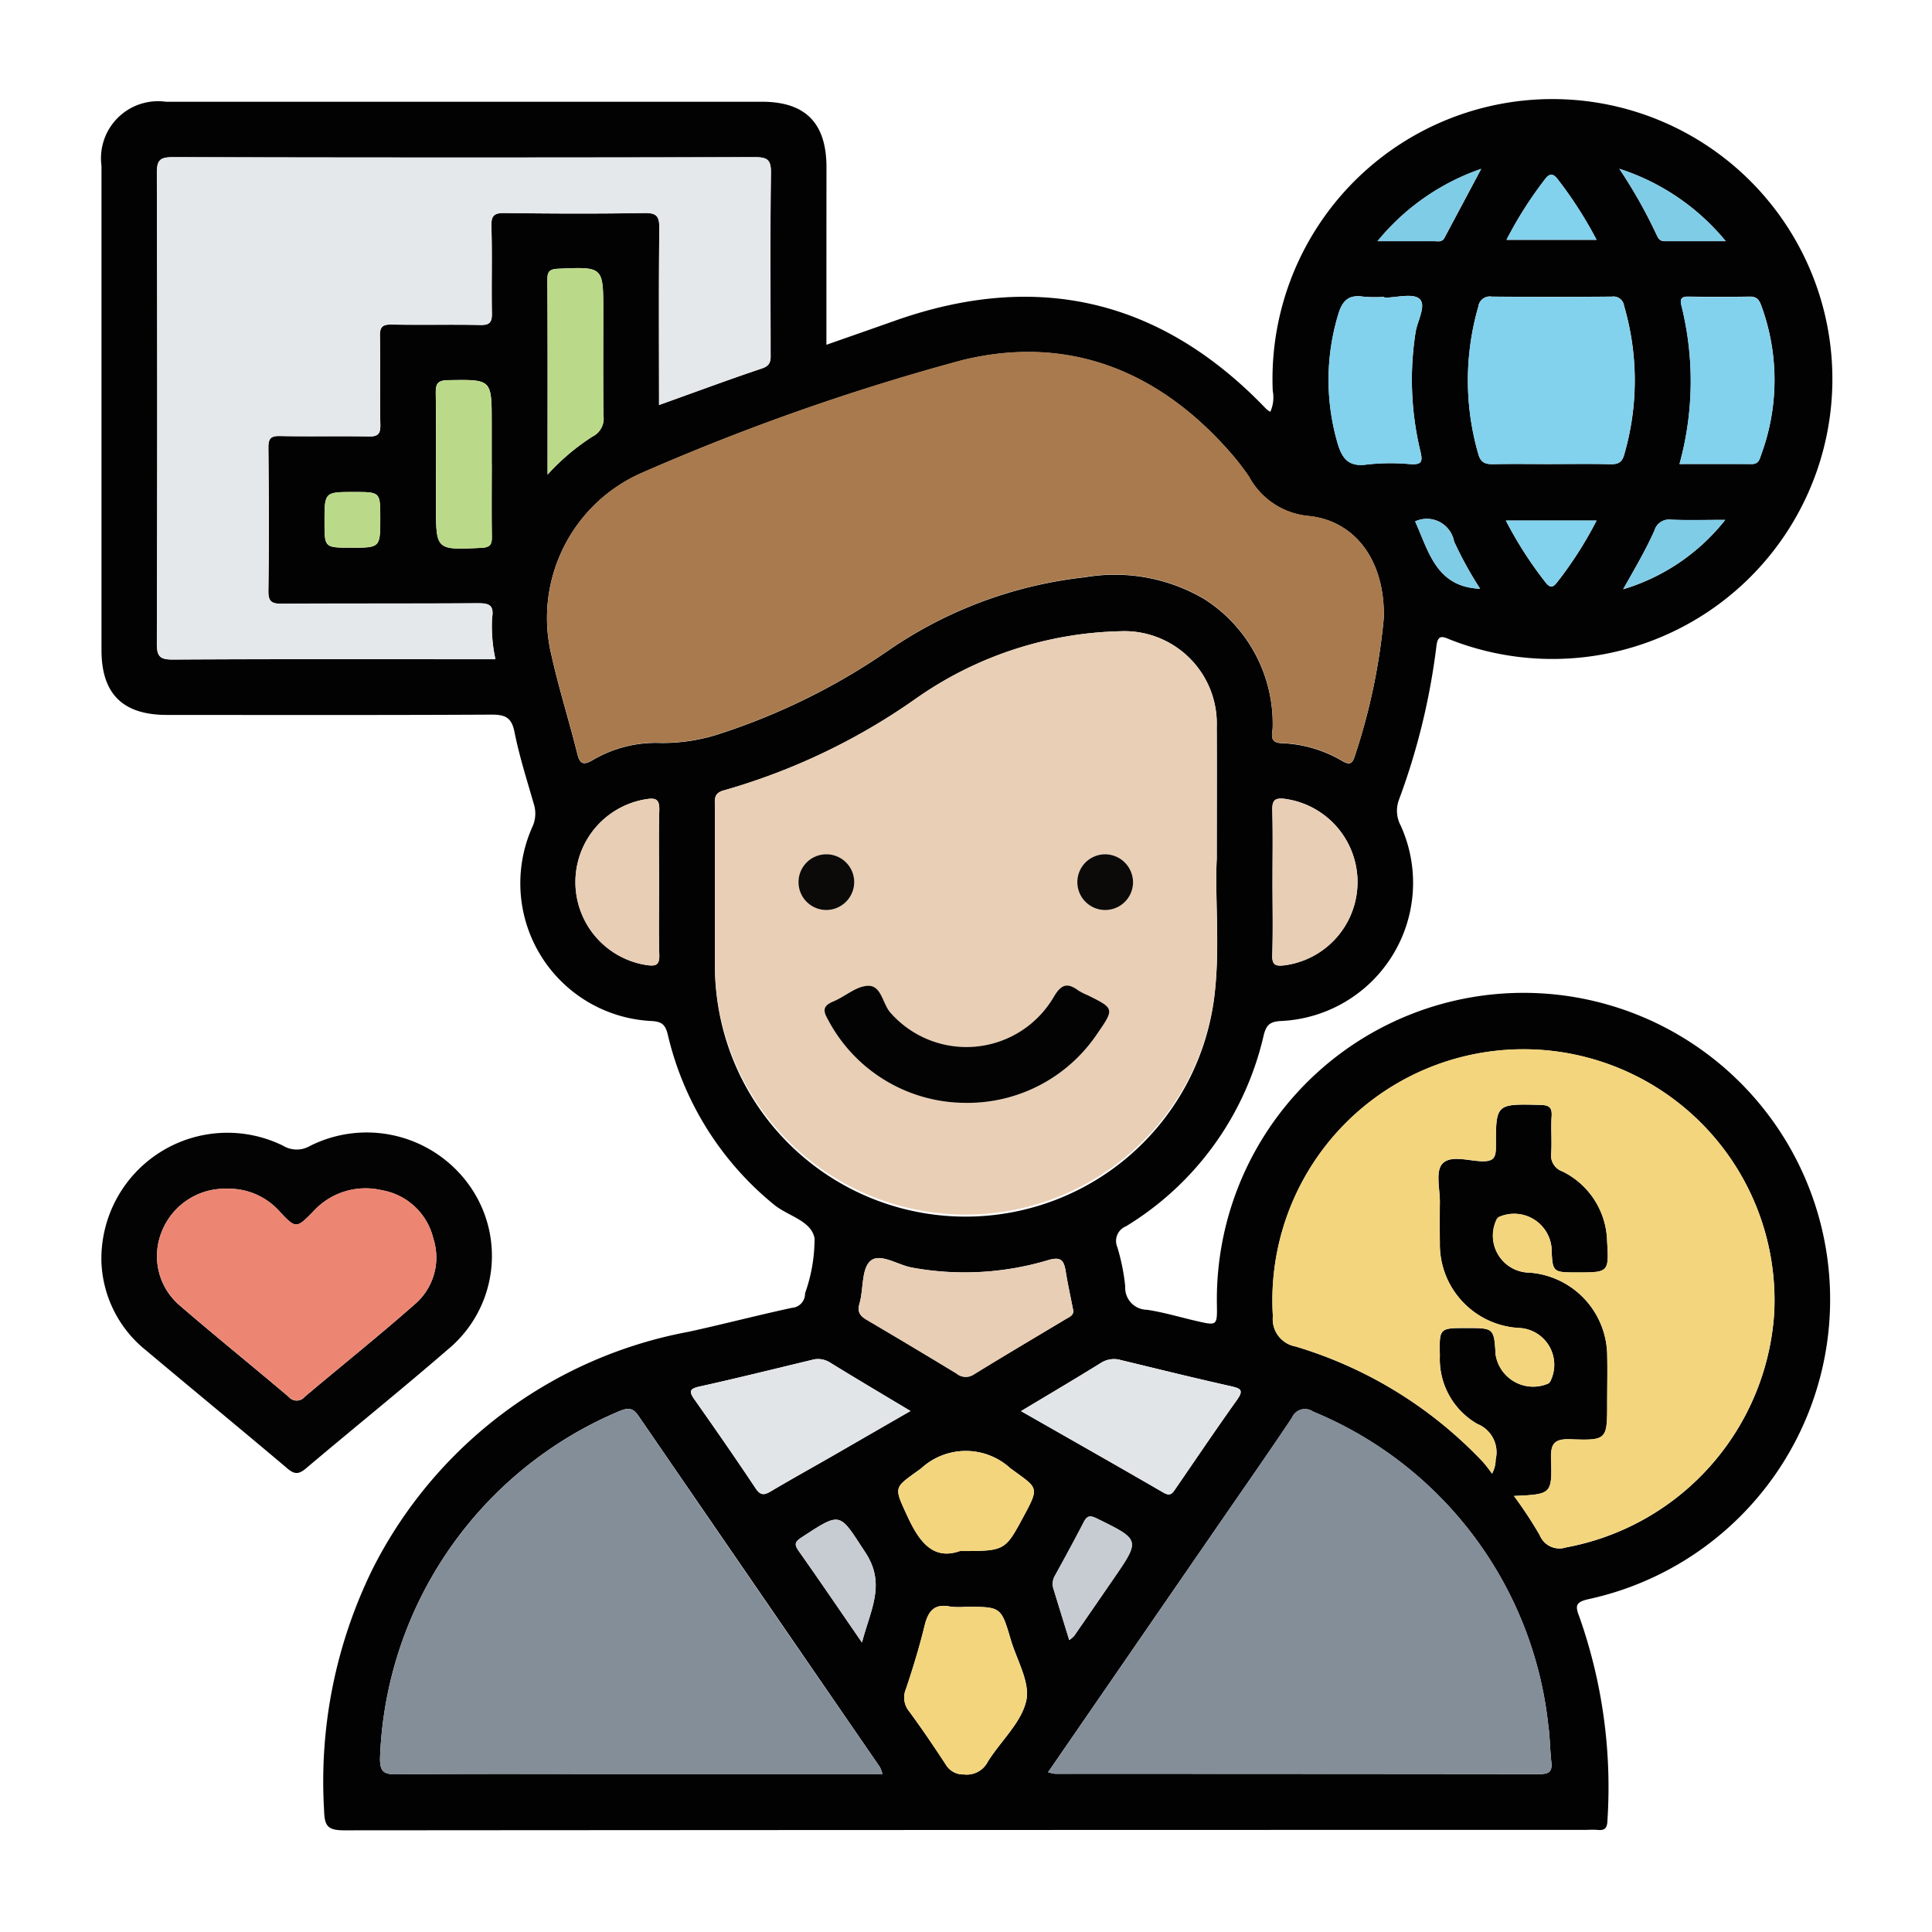 <svg id="Grupo_952055" data-name="Grupo 952055" xmlns="http://www.w3.org/2000/svg" width="86.425" height="86.425" viewBox="0 0 86.425 86.425">
  <rect id="Rectángulo_306506" data-name="Rectángulo 306506" width="86.425" height="86.425" transform="translate(0)" fill="none"/>
  <g id="Grupo_952059" data-name="Grupo 952059" transform="translate(4.535 4.55)">
    <path id="Trazado_628630" data-name="Trazado 628630" d="M1864.863,230.945c1.081-.379,2.078-.726,3.072-1.078q9.589-3.389,16.614,3.96a1.266,1.266,0,0,0,.172.117,1.581,1.581,0,0,0,.108-.942,12.523,12.523,0,1,1,7.985,11.151c-.331-.128-.6-.313-.664.283a30.306,30.306,0,0,1-1.673,6.856,1.406,1.406,0,0,0,.077,1.163,6.189,6.189,0,0,1-5.322,8.738c-.5.024-.686.142-.809.647a13.536,13.536,0,0,1-6.161,8.54.705.705,0,0,0-.385.932,9.175,9.175,0,0,1,.353,1.751.985.985,0,0,0,.976,1.05c.741.111,1.465.33,2.2.5.939.216.939.214.925-.726a13.717,13.717,0,1,1,16.645,13.166c-.592.131-.632.286-.431.794a22.9,22.9,0,0,1,1.256,9.11c-.009.356-.126.458-.451.422a4.092,4.092,0,0,0-.467,0q-27.792,0-55.583.02c-.771,0-.89-.206-.909-.928a21.535,21.535,0,0,1,2.181-10.782,19.917,19.917,0,0,1,14.128-10.592c1.545-.337,3.075-.738,4.62-1.071a.628.628,0,0,0,.586-.6c0-.025.007-.051.011-.077a7.228,7.228,0,0,0,.416-2.431c-.143-.8-1.206-1-1.825-1.517a13.874,13.874,0,0,1-4.737-7.582c-.111-.47-.273-.6-.745-.624a6.169,6.169,0,0,1-5.321-8.673,1.416,1.416,0,0,0,.069-1.036c-.307-1.071-.649-2.136-.865-3.226-.133-.668-.442-.773-1.049-.77-4.833.025-9.667.015-14.5.013-1.973,0-2.925-.943-2.925-2.9q0-10.83,0-21.662a2.552,2.552,0,0,1,2.876-2.868q13.33,0,26.661,0c1.954,0,2.893.952,2.894,2.931C1864.864,225.618,1864.863,228.233,1864.863,230.945Zm17.462,22.975c0-2.235.008-4.053,0-5.871a4.137,4.137,0,0,0-4.331-4.289,16.537,16.537,0,0,0-9.165,3.041,28.4,28.4,0,0,1-8.519,4.068c-.5.124-.433.412-.433.737,0,2.364,0,4.727,0,7.089a11.212,11.212,0,0,0,22.318,1.576C1882.5,258.022,1882.231,255.759,1882.325,253.92Zm7.472-10.792c.048-2.464-1.229-4.31-3.373-4.522a3.372,3.372,0,0,1-2.654-1.753,11.192,11.192,0,0,0-.756-.99c-3.2-3.711-7.264-5.387-12.041-4.234a101.54,101.54,0,0,0-14.373,5.051,7.085,7.085,0,0,0-4.026,8.2c.327,1.466.783,2.9,1.146,4.362.118.471.282.516.683.286a5.547,5.547,0,0,1,3.056-.769,8.2,8.2,0,0,0,2.6-.4,29.1,29.1,0,0,0,7.709-3.831,19.2,19.2,0,0,1,8.68-3.185,7.884,7.884,0,0,1,5.323.981,6.607,6.607,0,0,1,3.055,5.722c0,.285-.193.7.4.722a5.75,5.75,0,0,1,2.735.808c.346.2.449.06.541-.236A27.553,27.553,0,0,0,1889.8,243.129Zm-32.418-9.49c1.591-.569,3.091-1.129,4.609-1.635.425-.142.38-.411.38-.716,0-2.675-.022-5.349.015-8.023.009-.6-.162-.711-.728-.709q-13.014.029-26.028,0c-.589,0-.716.147-.714.722q.033,10.516,0,21.032c0,.585.139.721.719.718,4.572-.027,9.144-.015,13.715-.015h.711a6.89,6.89,0,0,1-.149-1.85c.1-.6-.166-.657-.672-.653-2.909.022-5.818,0-8.729.022-.469,0-.614-.1-.606-.591.031-2.129.023-4.258,0-6.388,0-.4.094-.532.513-.524,1.324.027,2.649-.005,3.974.019.4.008.529-.1.521-.516-.025-1.324.007-2.648-.018-3.972-.009-.411.114-.525.52-.517,1.324.025,2.649-.008,3.974.019.417.009.521-.123.514-.523-.024-1.3.017-2.6-.022-3.894-.015-.5.142-.6.608-.591,2.078.026,4.157.034,6.235,0,.562-.01.675.156.669.689C1857.363,228.33,1857.379,230.926,1857.379,233.638Zm38.238,48.8a18.8,18.8,0,0,1,1.153,1.753.95.95,0,0,0,1.178.554,11.414,11.414,0,0,0,9.313-10.464,11.231,11.231,0,1,0-22.424.124,1.242,1.242,0,0,0,1.011,1.351,19.016,19.016,0,0,1,8.385,5.165,6.042,6.042,0,0,1,.406.525,1.32,1.32,0,0,0,.163-.632,1.363,1.363,0,0,0-.814-1.589,3.347,3.347,0,0,1-1.682-3.058c-.027-1.236-.025-1.236,1.188-1.236,1.234,0,1.234,0,1.308,1.2a1.7,1.7,0,0,0,2.36,1.28.346.346,0,0,0,.122-.175,1.645,1.645,0,0,0-1.424-2.306,3.746,3.746,0,0,1-3.554-3.811q-.011-.9,0-1.792c.007-.593-.2-1.378.1-1.731.354-.419,1.169-.143,1.778-.125.532.015.631-.169.63-.657-.006-1.923.011-1.91,1.964-1.865.4.009.557.091.528.515-.037.543.017,1.092-.018,1.635a.755.755,0,0,0,.5.826,3.571,3.571,0,0,1,2,3.12c.086,1.394.068,1.4-1.334,1.4-1.109,0-1.109,0-1.153-1.116a1.679,1.679,0,0,0-2.358-1.361.342.342,0,0,0-.126.172,1.652,1.652,0,0,0,1.5,2.313,3.756,3.756,0,0,1,3.475,3.65c.02.727,0,1.454,0,2.181,0,1.642,0,1.684-1.639,1.624-.729-.027-.9.2-.872.89C1897.329,282.366,1897.292,282.366,1895.617,282.441Zm-28.247,12.44a1.737,1.737,0,0,0-.114-.31q-5.406-7.857-10.805-15.719c-.295-.431-.556-.32-.911-.176a17.5,17.5,0,0,0-10.645,15.492c-.008.592.148.732.727.727,3.325-.028,6.65-.013,9.975-.013Zm7.408-.079a2.01,2.01,0,0,0,.322.073q10.832,0,21.662.012c.392,0,.579-.088.532-.517-.064-.566-.063-1.14-.143-1.7a17.162,17.162,0,0,0-10.521-14,.631.631,0,0,0-.944.282c-1.141,1.7-2.318,3.382-3.481,5.071C1879.748,287.582,1877.293,291.151,1874.778,294.8Zm22.571-58.521c.857,0,1.714-.013,2.572.007.327.008.525-.054.625-.406a11.881,11.881,0,0,0,0-6.678.479.479,0,0,0-.542-.412q-2.689.024-5.378,0a.519.519,0,0,0-.6.446,11.884,11.884,0,0,0,0,6.6c.107.383.318.456.673.448C1895.582,236.268,1896.465,236.282,1897.349,236.282Zm-21.46,37.792c-.108-.559-.231-1.115-.321-1.676-.079-.49-.208-.677-.795-.5a13.022,13.022,0,0,1-6.07.332c-.647-.111-1.442-.682-1.876-.294-.4.36-.3,1.26-.483,1.9-.113.392.033.56.336.738q2.006,1.181,4,2.391a.647.647,0,0,0,.777.043c1.366-.842,2.747-1.657,4.124-2.482C1875.754,274.426,1875.966,274.347,1875.889,274.074Zm-2.322,4.574c2.208,1.26,4.3,2.445,6.38,3.65.31.18.4.013.541-.188.91-1.325,1.81-2.658,2.743-3.966.32-.449.145-.515-.286-.612-1.643-.368-3.277-.773-4.914-1.168a1.085,1.085,0,0,0-.886.127C1876,277.2,1874.839,277.884,1873.567,278.648Zm-4.945-.006c-1.274-.764-2.452-1.46-3.616-2.177a1,1,0,0,0-.815-.1c-1.663.4-3.322.813-4.99,1.182-.452.1-.5.208-.241.579.926,1.314,1.842,2.634,2.733,3.972.214.322.378.323.678.144.89-.53,1.8-1.032,2.7-1.548C1866.225,280.024,1867.384,279.354,1868.622,278.642Zm2.484,8.76a3.512,3.512,0,0,1-.7-.008c-.725-.149-.993.212-1.151.86-.231.954-.521,1.9-.834,2.828a.973.973,0,0,0,.147,1c.567.772,1.107,1.567,1.631,2.369a.9.9,0,0,0,.815.45,1.053,1.053,0,0,0,1.068-.566c.573-.924,1.5-1.743,1.722-2.731.184-.819-.425-1.82-.694-2.737C1872.678,287.4,1872.673,287.4,1871.106,287.4Zm31.919-51.121c1.118,0,2.175-.005,3.231,0,.323,0,.355-.225.434-.447a9.643,9.643,0,0,0,0-6.621c-.1-.285-.214-.428-.538-.421-.907.018-1.816.016-2.724,0-.333-.005-.389.112-.312.414A13.949,13.949,0,0,1,1903.025,236.28Zm-13.207-7.442V228.8a6.244,6.244,0,0,1-.932-.008c-.66-.1-.946.177-1.128.8a10.117,10.117,0,0,0-.053,5.666c.2.733.48,1.174,1.36,1.038a9.73,9.73,0,0,1,1.94-.012c.472.022.545-.1.431-.566a13.7,13.7,0,0,1-.219-5.322c.079-.52.5-1.215.176-1.506C1891.094,228.625,1890.36,228.838,1889.818,228.838Zm-5,26.143c0,1.089.026,2.18-.011,3.268-.016.468.181.5.548.456a3.756,3.756,0,0,0,.007-7.447c-.475-.06-.562.1-.552.533C1884.838,252.853,1884.819,253.918,1884.819,254.981Zm-27.441.062c0-1.09-.021-2.181.01-3.27.013-.462-.125-.572-.572-.5a3.755,3.755,0,0,0,.037,7.427c.4.055.549-.022.535-.463C1857.357,257.172,1857.379,256.108,1857.379,255.043Zm13.456,29.864c2.017,0,2.017,0,2.845-1.541.733-1.365.649-1.25-.592-2.164a2.947,2.947,0,0,0-3.985.008c-1.233.9-1.25.763-.6,2.176C1869.039,284.535,1869.665,285.318,1870.834,284.907Zm-18.444-48.153a9.912,9.912,0,0,1,2.008-1.7.9.9,0,0,0,.492-.939c-.02-1.557-.008-3.113-.008-4.669,0-2,0-1.988-2.02-1.9-.37.017-.483.112-.481.485C1852.4,230.881,1852.39,233.733,1852.39,236.754Zm-2.5-.475v-1.864c0-1.934,0-1.918-1.949-1.885-.447.008-.56.14-.553.569.022,1.683.01,3.366.01,5.049,0,1.991,0,1.979,2.026,1.883.377-.018.48-.128.474-.491C1849.88,238.455,1849.893,237.367,1849.893,236.279ZM1866.455,289c.375-1.464,1.089-2.611.147-4.036-1.169-1.775-1.044-1.848-2.849-.667-.272.178-.351.293-.142.589C1864.534,286.191,1865.434,287.516,1866.455,289Zm9.272-.109a1.639,1.639,0,0,0,.214-.182q.884-1.277,1.763-2.556c1.21-1.759,1.2-1.748-.749-2.706-.319-.156-.44-.11-.59.182-.415.8-.849,1.6-1.286,2.39a.728.728,0,0,0-.052.6C1875.249,287.346,1875.476,288.077,1875.727,288.888Zm19.531-50.081a17.417,17.417,0,0,0,1.764,2.751c.185.241.323.282.526.012a17.162,17.162,0,0,0,1.767-2.763Zm.03-12.557h4.027a18.254,18.254,0,0,0-1.7-2.66c-.22-.3-.383-.361-.628-.024A17.563,17.563,0,0,0,1895.287,226.249Zm5.218,15.629a9.161,9.161,0,0,0,4.563-3.1c-.932,0-1.677.023-2.417-.009a.68.68,0,0,0-.75.487C1901.507,240.147,1901.009,240.989,1900.506,241.878Zm-.171-18.806a22.148,22.148,0,0,1,1.646,2.91c.074.163.145.328.376.326.857,0,1.714,0,2.736,0A10.2,10.2,0,0,0,1900.335,223.073Zm-10.816,3.236c.966,0,1.738,0,2.508,0,.172,0,.371.061.483-.147.52-.975,1.039-1.951,1.645-3.087A10.331,10.331,0,0,0,1889.518,226.309Zm-45.932,13.712c1.319,0,1.319,0,1.319-1.329,0-1.163,0-1.163-1.176-1.163-1.318,0-1.318,0-1.318,1.33C1842.411,240.021,1842.411,240.021,1843.586,240.021Zm47.613-1.175c.608,1.348.946,2.935,2.906,3.009a16.825,16.825,0,0,1-1.164-2.113A1.24,1.24,0,0,0,1891.2,238.846Z" transform="translate(-1832.43 -220.072)" fill="#020202"/>
    <path id="Trazado_628631" data-name="Trazado 628631" d="M1832.433,285.469a5.638,5.638,0,0,1,8.122-5.21,1.176,1.176,0,0,0,1.2.016,5.639,5.639,0,0,1,7.181,1.824,5.429,5.429,0,0,1-1.024,7.291c-2.079,1.8-4.222,3.523-6.323,5.3-.314.266-.505.291-.835.011-2.1-1.776-4.226-3.519-6.33-5.289A5.318,5.318,0,0,1,1832.433,285.469Zm5.611-3.284a3.037,3.037,0,0,0-2.919,1.938,2.9,2.9,0,0,0,.79,3.267c1.611,1.389,3.267,2.726,4.89,4.1a.468.468,0,0,0,.726,0c1.625-1.373,3.288-2.7,4.885-4.106a2.757,2.757,0,0,0,.864-2.969,2.867,2.867,0,0,0-2.312-2.163,3.154,3.154,0,0,0-3.052.945c-.765.785-.789.778-1.519,0A3.042,3.042,0,0,0,1838.044,282.185Z" transform="translate(-1832.431 -233.559)" fill="#040303"/>
    <path id="Trazado_628632" data-name="Trazado 628632" d="M1890.351,260.848c-.094,1.838.171,4.1-.134,6.351a11.219,11.219,0,0,1-22.318-1.576c0-2.363,0-4.726,0-7.089,0-.324-.069-.613.433-.737a28.405,28.405,0,0,0,8.519-4.068,16.537,16.537,0,0,1,9.165-3.041,4.137,4.137,0,0,1,4.331,4.289C1890.359,256.8,1890.351,258.613,1890.351,260.848Zm-11.285,10.936A6.983,6.983,0,0,0,1885,268.7c.785-1.127.77-1.137-.425-1.731a2.84,2.84,0,0,1-.415-.211c-.5-.361-.766-.281-1.1.292a4.527,4.527,0,0,1-7.306.7c-.359-.4-.4-1.224-1.014-1.2-.521.022-1.013.483-1.539.7-.45.187-.482.391-.243.806A6.966,6.966,0,0,0,1879.065,271.784Zm-6.168-8.626a1.246,1.246,0,1,0-1.255-1.217A1.257,1.257,0,0,0,1872.9,263.158Zm13.709-1.229a1.246,1.246,0,1,0-1.244,1.229A1.253,1.253,0,0,0,1886.607,261.929Z" transform="translate(-1840.456 -227)" fill="#e9cfb5"/>
    <path id="Trazado_628633" data-name="Trazado 628633" d="M1895.635,246.4a27.54,27.54,0,0,1-1.292,6.205c-.091.3-.194.438-.541.236a5.749,5.749,0,0,0-2.735-.808c-.6-.019-.4-.436-.4-.722a6.607,6.607,0,0,0-3.055-5.722,7.884,7.884,0,0,0-5.323-.981,19.2,19.2,0,0,0-8.679,3.185,29.1,29.1,0,0,1-7.709,3.831,8.2,8.2,0,0,1-2.6.4,5.546,5.546,0,0,0-3.056.769c-.4.23-.566.185-.683-.286-.364-1.458-.819-2.9-1.147-4.362a7.086,7.086,0,0,1,4.026-8.2,101.561,101.561,0,0,1,14.373-5.051c4.777-1.153,8.836.523,12.041,4.234a11.2,11.2,0,0,1,.757.99,3.372,3.372,0,0,0,2.654,1.753C1894.407,242.093,1895.683,243.939,1895.635,246.4Z" transform="translate(-1838.268 -223.347)" fill="#a97a4d"/>
    <path id="Trazado_628634" data-name="Trazado 628634" d="M1858.1,234.364c0-2.713-.016-5.308.013-7.9.006-.532-.108-.7-.669-.689-2.078.037-4.156.029-6.235,0-.467-.005-.623.093-.608.591.04,1.3,0,2.6.022,3.894.007.4-.1.532-.514.523-1.325-.026-2.65.006-3.974-.019-.406-.008-.528.106-.52.517.026,1.324-.007,2.648.018,3.972.009.412-.116.524-.521.516-1.325-.024-2.65.009-3.974-.019-.419-.009-.516.126-.513.524.019,2.129.026,4.258,0,6.388-.007.494.138.6.606.591,2.91-.022,5.819,0,8.729-.022.506,0,.771.05.672.653a6.9,6.9,0,0,0,.149,1.85h-.71c-4.572,0-9.144-.012-13.715.015-.58,0-.722-.133-.72-.718q.034-10.516,0-21.032c0-.575.125-.723.714-.722q13.015.033,26.028,0c.566,0,.736.111.728.709-.038,2.674-.016,5.349-.015,8.023,0,.306.045.574-.38.716C1861.2,233.235,1859.7,233.795,1858.1,234.364Z" transform="translate(-1833.156 -220.798)" fill="#e5e8eb"/>
    <path id="Trazado_628635" data-name="Trazado 628635" d="M1910.937,294.844c1.675-.075,1.711-.076,1.659-1.65-.023-.692.143-.917.872-.89,1.638.06,1.639.018,1.639-1.624,0-.727.015-1.455,0-2.181a3.756,3.756,0,0,0-3.475-3.65,1.652,1.652,0,0,1-1.5-2.313.344.344,0,0,1,.126-.172,1.679,1.679,0,0,1,2.359,1.361c.043,1.116.043,1.116,1.153,1.116,1.4,0,1.42,0,1.334-1.4a3.57,3.57,0,0,0-2-3.12.755.755,0,0,1-.5-.826c.035-.543-.019-1.092.018-1.635.029-.425-.132-.506-.528-.515-1.952-.046-1.969-.059-1.964,1.865,0,.487-.1.672-.63.657-.609-.018-1.424-.294-1.778.125-.3.353-.09,1.137-.1,1.731s-.007,1.195,0,1.792a3.747,3.747,0,0,0,3.554,3.811,1.645,1.645,0,0,1,1.424,2.306.348.348,0,0,1-.122.175,1.7,1.7,0,0,1-2.36-1.28c-.073-1.2-.073-1.2-1.308-1.2-1.212,0-1.215,0-1.188,1.236a3.348,3.348,0,0,0,1.682,3.058,1.364,1.364,0,0,1,.815,1.589,1.323,1.323,0,0,1-.163.632,6,6,0,0,0-.406-.525,19.017,19.017,0,0,0-8.385-5.165,1.242,1.242,0,0,1-1.011-1.351,11.231,11.231,0,1,1,22.424-.124,11.413,11.413,0,0,1-9.312,10.464.95.95,0,0,1-1.178-.554A18.838,18.838,0,0,0,1910.937,294.844Z" transform="translate(-1847.75 -232.474)" fill="#f3d57e"/>
    <path id="Trazado_628636" data-name="Trazado 628636" d="M1871.016,311.985h-11.773c-3.325,0-6.65-.015-9.975.013-.578.005-.735-.135-.727-.727a17.5,17.5,0,0,1,10.645-15.492c.355-.143.616-.255.911.176q5.384,7.872,10.805,15.719A1.751,1.751,0,0,1,1871.016,311.985Z" transform="translate(-1836.076 -237.175)" fill="#848e99"/>
    <path id="Trazado_628637" data-name="Trazado 628637" d="M1887.164,311.908l7.427-10.789c1.163-1.689,2.34-3.367,3.481-5.071a.631.631,0,0,1,.945-.282,17.162,17.162,0,0,1,10.521,14c.08.564.079,1.138.142,1.7.048.429-.139.518-.531.517q-10.832-.015-21.662-.012A2.01,2.01,0,0,1,1887.164,311.908Z" transform="translate(-1844.816 -237.177)" fill="#848e99"/>
    <path id="Trazado_628638" data-name="Trazado 628638" d="M1915.228,238.832c-.884,0-1.767-.014-2.65.007-.354.008-.565-.065-.672-.448a11.884,11.884,0,0,1,0-6.6.519.519,0,0,1,.595-.446q2.689.028,5.378,0a.479.479,0,0,1,.542.412,11.883,11.883,0,0,1,0,6.678c-.1.352-.3.414-.625.406C1916.943,238.819,1916.085,238.832,1915.228,238.832Z" transform="translate(-1850.31 -222.623)" fill="#82d1ed"/>
    <path id="Trazado_628639" data-name="Trazado 628639" d="M1885.8,289.2c.077.273-.135.352-.311.457-1.376.825-2.757,1.64-4.124,2.482a.647.647,0,0,1-.777-.043q-1.99-1.209-4-2.391c-.3-.178-.449-.346-.336-.738.185-.644.08-1.544.483-1.9.434-.388,1.229.183,1.876.294a13.022,13.022,0,0,0,6.07-.332c.587-.179.716.009.795.5C1885.566,288.089,1885.689,288.646,1885.8,289.2Z" transform="translate(-1842.338 -235.203)" fill="#e8ceb5"/>
    <path id="Trazado_628640" data-name="Trazado 628640" d="M1885.6,295.1c1.272-.764,2.432-1.448,3.578-2.156a1.085,1.085,0,0,1,.886-.127c1.636.395,3.271.8,4.914,1.168.432.1.607.162.286.612-.933,1.308-1.833,2.641-2.743,3.966-.138.2-.23.368-.541.188C1889.9,297.545,1887.807,296.361,1885.6,295.1Z" transform="translate(-1844.462 -236.525)" fill="#e2e5e8"/>
    <path id="Trazado_628641" data-name="Trazado 628641" d="M1876.334,295.093c-1.238.713-2.4,1.383-3.557,2.049-.9.516-1.8,1.018-2.695,1.548-.3.179-.464.178-.678-.144-.891-1.338-1.807-2.658-2.733-3.972-.261-.371-.21-.48.241-.579,1.669-.369,3.328-.785,4.99-1.182a1,1,0,0,1,.816.1C1873.883,293.633,1875.06,294.328,1876.334,295.093Z" transform="translate(-1840.143 -236.523)" fill="#e2e5e8"/>
    <path id="Trazado_628642" data-name="Trazado 628642" d="M1881.611,307.082c1.567,0,1.572,0,2,1.465.269.917.878,1.917.694,2.737-.223.988-1.149,1.807-1.722,2.731a1.053,1.053,0,0,1-1.068.566.9.9,0,0,1-.815-.45c-.525-.8-1.064-1.6-1.631-2.369a.974.974,0,0,1-.147-1c.313-.932.6-1.874.834-2.828.158-.648.426-1.01,1.151-.86A3.512,3.512,0,0,0,1881.611,307.082Z" transform="translate(-1842.935 -239.753)" fill="#f3d57e"/>
    <path id="Trazado_628643" data-name="Trazado 628643" d="M1923.672,238.832a13.95,13.95,0,0,0,.088-7.07c-.077-.3-.021-.419.312-.414.908.015,1.817.016,2.724,0,.323-.007.437.136.538.421a9.642,9.642,0,0,1,0,6.621c-.079.222-.112.45-.434.447C1925.847,238.826,1924.79,238.832,1923.672,238.832Z" transform="translate(-1853.078 -222.623)" fill="#82d1ed"/>
    <path id="Trazado_628644" data-name="Trazado 628644" d="M1905.873,231.379c.542,0,1.277-.213,1.575.057.322.291-.1.986-.176,1.506a13.7,13.7,0,0,0,.219,5.322c.114.468.041.589-.431.566a9.737,9.737,0,0,0-1.941.012c-.88.136-1.156-.3-1.36-1.038a10.119,10.119,0,0,1,.052-5.666c.182-.627.468-.908,1.128-.8a6.244,6.244,0,0,0,.932.008Z" transform="translate(-1848.486 -222.613)" fill="#82d1ed"/>
    <path id="Trazado_628645" data-name="Trazado 628645" d="M1900.138,264.1c0-1.063.019-2.128-.009-3.19-.011-.429.077-.593.552-.533a3.756,3.756,0,0,1-.007,7.447c-.367.043-.564.012-.548-.456C1900.164,266.279,1900.138,265.188,1900.138,264.1Z" transform="translate(-1847.749 -229.19)" fill="#e8ceb5"/>
    <path id="Trazado_628646" data-name="Trazado 628646" d="M1863.581,264.162c0,1.065-.022,2.129.01,3.193.013.441-.14.518-.535.463a3.755,3.755,0,0,1-.037-7.427c.447-.071.585.039.572.5C1863.56,261.981,1863.581,263.072,1863.581,264.162Z" transform="translate(-1838.633 -229.192)" fill="#e8ceb5"/>
    <path id="Trazado_628647" data-name="Trazado 628647" d="M1881.26,302.56c-1.169.411-1.8-.372-2.328-1.521-.655-1.414-.637-1.273.6-2.176a2.947,2.947,0,0,1,3.985-.008c1.241.914,1.325.8.592,2.164C1883.277,302.56,1883.277,302.56,1881.26,302.56Z" transform="translate(-1842.856 -237.726)" fill="#f3d57e"/>
    <path id="Trazado_628648" data-name="Trazado 628648" d="M1858.226,238.931c0-3.021.006-5.873-.008-8.724,0-.373.111-.468.481-.485,2.02-.091,2.019-.1,2.019,1.9,0,1.557-.012,3.113.008,4.669a.9.9,0,0,1-.492.939A9.907,9.907,0,0,0,1858.226,238.931Z" transform="translate(-1838.266 -222.249)" fill="#bbda89"/>
    <path id="Trazado_628649" data-name="Trazado 628649" d="M1854.269,239.92c0,1.088-.013,2.176.007,3.263.007.363-.1.473-.474.491-2.027.1-2.026.108-2.026-1.883,0-1.683.013-3.366-.01-5.049-.006-.429.107-.562.553-.569,1.949-.033,1.949-.049,1.949,1.885Z" transform="translate(-1836.806 -223.714)" fill="#bbda89"/>
    <path id="Trazado_628650" data-name="Trazado 628650" d="M1875.539,307.548c-1.02-1.481-1.921-2.806-2.844-4.115-.209-.3-.13-.411.142-.589,1.8-1.181,1.679-1.108,2.849.667C1876.628,304.938,1875.914,306.085,1875.539,307.548Z" transform="translate(-1841.515 -238.624)" fill="#c7cbd2"/>
    <path id="Trazado_628651" data-name="Trazado 628651" d="M1888.173,307.4c-.25-.811-.477-1.542-.7-2.275a.728.728,0,0,1,.053-.6c.437-.792.872-1.586,1.286-2.39.15-.292.271-.338.59-.182,1.953.959,1.959.948.749,2.706q-.88,1.279-1.763,2.556A1.63,1.63,0,0,1,1888.173,307.4Z" transform="translate(-1844.877 -238.581)" fill="#c7cbd2"/>
    <path id="Trazado_628652" data-name="Trazado 628652" d="M1913.633,244.286h4.057a17.163,17.163,0,0,1-1.767,2.763c-.2.269-.341.229-.526-.012A17.417,17.417,0,0,1,1913.633,244.286Z" transform="translate(-1850.806 -225.552)" fill="#82d1ed"/>
    <path id="Trazado_628653" data-name="Trazado 628653" d="M1913.672,227.2a17.564,17.564,0,0,1,1.7-2.684c.246-.337.408-.275.628.024a18.254,18.254,0,0,1,1.7,2.66Z" transform="translate(-1850.814 -221.027)" fill="#82d1ed"/>
    <path id="Trazado_628654" data-name="Trazado 628654" d="M1920.416,247.345c.5-.889,1-1.732,1.4-2.627a.68.68,0,0,1,.75-.487c.741.033,1.485.009,2.417.009A9.162,9.162,0,0,1,1920.416,247.345Z" transform="translate(-1852.341 -225.539)" fill="#7fcce7"/>
    <path id="Trazado_628655" data-name="Trazado 628655" d="M1920.195,223.95a10.2,10.2,0,0,1,4.758,3.235c-1.022,0-1.879,0-2.736,0-.231,0-.3-.163-.376-.326A22.153,22.153,0,0,0,1920.195,223.95Z" transform="translate(-1852.291 -220.95)" fill="#7fcce7"/>
    <path id="Trazado_628656" data-name="Trazado 628656" d="M1906.215,227.186a10.333,10.333,0,0,1,4.636-3.236c-.606,1.137-1.125,2.112-1.645,3.087-.111.208-.311.146-.483.147C1907.953,227.189,1907.181,227.186,1906.215,227.186Z" transform="translate(-1849.127 -220.95)" fill="#7fcce7"/>
    <path id="Trazado_628657" data-name="Trazado 628657" d="M1846.505,245.127c-1.175,0-1.175,0-1.175-1.162,0-1.33,0-1.33,1.318-1.33,1.176,0,1.176,0,1.176,1.163C1847.823,245.127,1847.823,245.127,1846.505,245.127Z" transform="translate(-1835.349 -225.178)" fill="#bbda89"/>
    <path id="Trazado_628658" data-name="Trazado 628658" d="M1908.388,244.308a1.24,1.24,0,0,1,1.741.9,16.829,16.829,0,0,0,1.165,2.113C1909.333,247.244,1909,245.656,1908.388,244.308Z" transform="translate(-1849.619 -225.534)" fill="#7fcce7"/>
    <path id="Trazado_628659" data-name="Trazado 628659" d="M1838.772,282.916a3.042,3.042,0,0,1,2.354,1.007c.73.782.754.789,1.519,0a3.153,3.153,0,0,1,3.052-.945,2.867,2.867,0,0,1,2.312,2.163,2.756,2.756,0,0,1-.864,2.969c-1.6,1.405-3.26,2.734-4.885,4.106a.468.468,0,0,1-.726,0c-1.623-1.374-3.279-2.711-4.89-4.1a2.9,2.9,0,0,1-.79-3.267A3.037,3.037,0,0,1,1838.772,282.916Z" transform="translate(-1833.159 -234.29)" fill="#ec8673"/>
    <path id="Trazado_628660" data-name="Trazado 628660" d="M1880.5,276.419a6.966,6.966,0,0,1-6.107-3.729c-.24-.415-.208-.619.243-.806.525-.218,1.018-.679,1.539-.7.617-.027.655.794,1.014,1.2a4.527,4.527,0,0,0,7.306-.7c.336-.573.606-.654,1.1-.292a2.83,2.83,0,0,0,.416.211c1.195.593,1.21.6.425,1.731A6.983,6.983,0,0,1,1880.5,276.419Z" transform="translate(-1841.893 -231.635)" fill="#040303"/>
    <path id="Trazado_628661" data-name="Trazado 628661" d="M1873.993,266.076a1.246,1.246,0,1,1,1.236-1.237A1.253,1.253,0,0,1,1873.993,266.076Z" transform="translate(-1841.552 -229.919)" fill="#0b0a09"/>
    <path id="Trazado_628662" data-name="Trazado 628662" d="M1891.35,264.848a1.246,1.246,0,1,1-1.209-1.263A1.257,1.257,0,0,1,1891.35,264.848Z" transform="translate(-1845.2 -229.919)" fill="#0b0a09"/>
  </g>
</svg>
